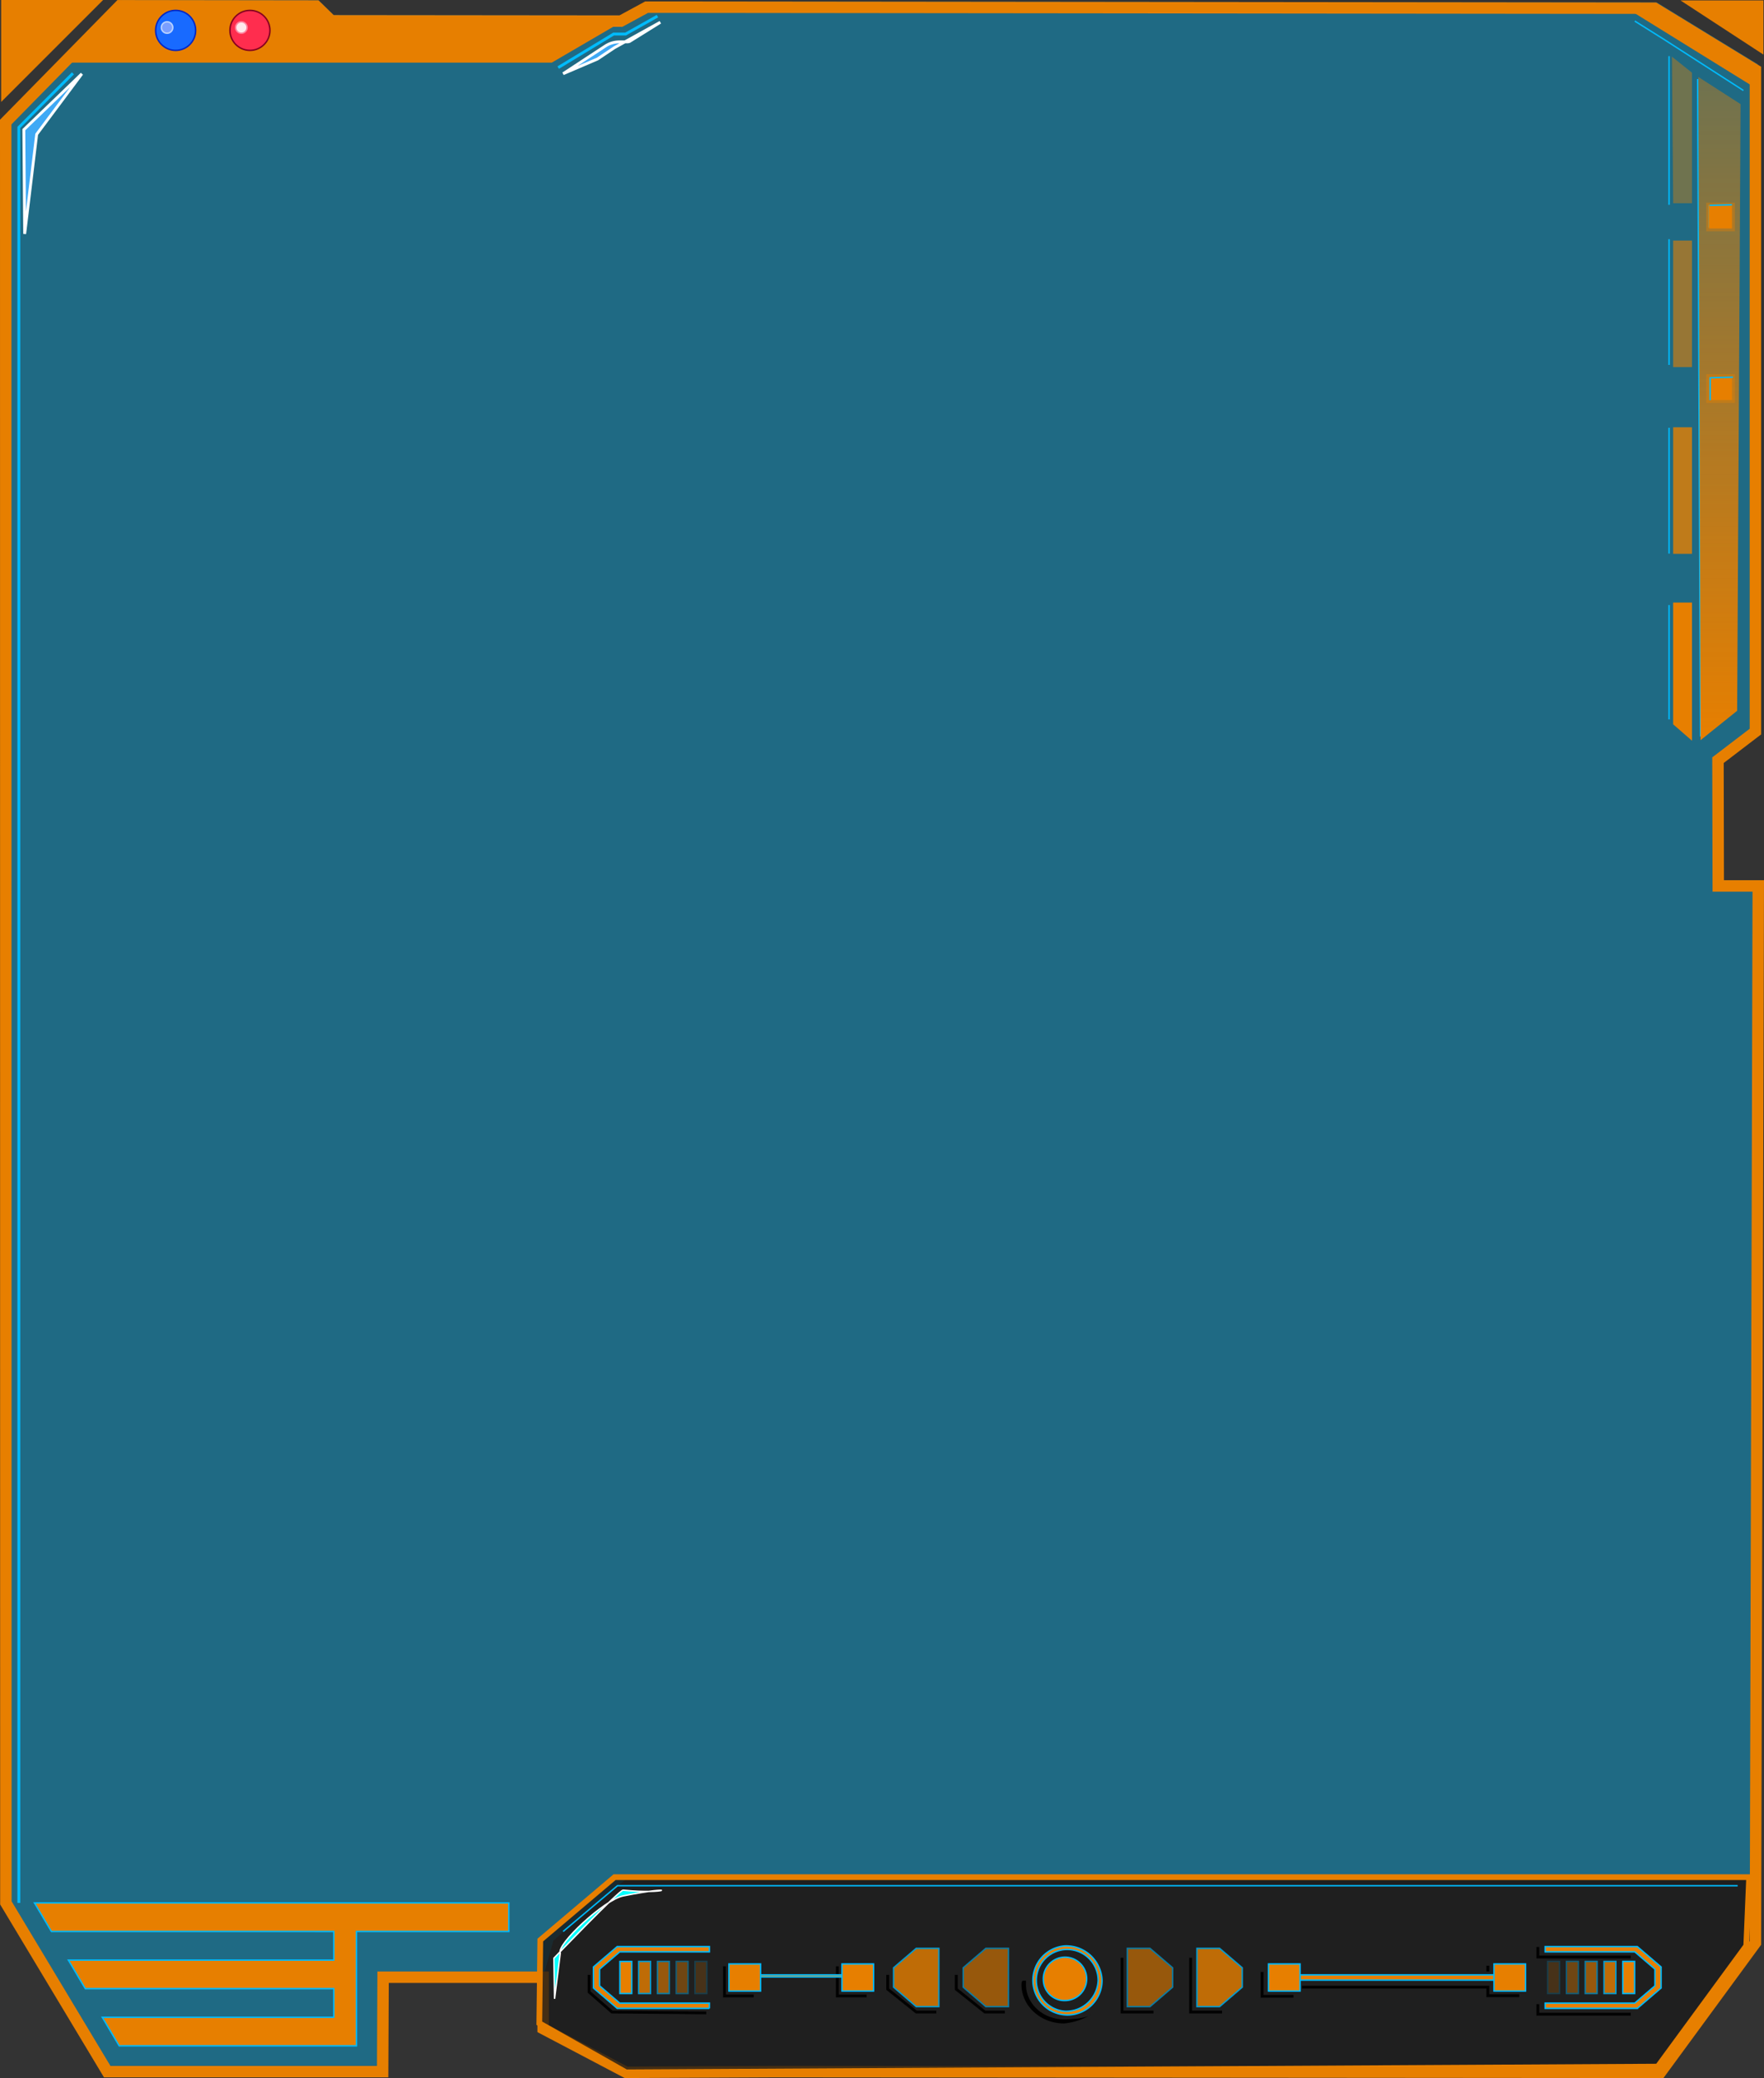 <svg xmlns="http://www.w3.org/2000/svg" viewBox="0 0 308.636 363.458" preserveAspectRatio="none">
  <rect x="0" y="0" width="308.636" height="363.458" fill="#333333" stroke="none"/>
  <defs>
    <linearGradient id="a" x1="300.839" y1="129.457" x2="300.839" y2="13.457" gradientUnits="userSpaceOnUse">
      <stop offset="0" stop-color="#e77f00"/>
      <stop offset="1" stop-color="#e77f00" stop-opacity=".4"/>
    </linearGradient>
    <style>
      .a,.i,.l,.m{fill:#e77f00}.h{opacity:.4}.c,.e,.f,.p{fill:none}.c,.i,.l{stroke:#e77f00}.c,.e,.f,.i,.l,.m,.n,.p{stroke-miterlimit:10}.c{stroke-width:2px}.e,.f,.m{stroke:#00bbfd}.e,.m{stroke-width:.25px}.f,.n,.p{stroke-width:.5px}.j{opacity:.6}.k{opacity:.8}.l{stroke-opacity:.4}.n{fill:#3fa9f5;stroke:#fff}.p{stroke:#020202}.q{opacity:.2}
    </style>
  </defs>
  <path class="a" d="M18.039 0H.201v17.835"/>
  <path opacity=".4" fill="#00bbfd" d="M288.818 328.411h-179l-13 11-1.789 6.412h-28l.326 15.509H19.158L1.029 332.823 1.403 20.35 21.374.009l34.347.047 2.663 2.589 50.652.05 4.5-2.439h6.365l169.985.179 9.302 5.69 8.348 5.106v115.726l-6.55 5 .05 22h7l-1.218 174.454h-18z"/>
  <path class="a" d="M294.02.071h14.516V9.55M21.536.957h34l3 3h50l-12 7h-85l10-10z"/>
  <path class="c" d="M290.536 362.457l-154.698-.125-26.302.125-14.507-7.634v-9h-28l-.077 16.509H18.756L1.029 332.823 1 21.35 20.971 1.009l34.348.047 2.663 2.589 50.651.05 4.5-2.439h6.366l169.984.179 9.302 5.69 8.348 5.106v115.726l-6.549 5 .049 22h7l-.5 184.866-16.597 22.634z"/>
  <path fill="#1a1a1a" fill-opacity=".79" stroke-miterlimit="10" stroke="#e77f00" d="M109.536 362.457l-15.177-8.587.17-14.547 13-11h198.507l-.507 12-15.493 21.134-180.5 1z"/>
  <path class="e" d="M304.029 329.823h-196l-9.5 8"/>
  <path class="f" d="M3.296 332.823V22.29l9.467-9.467M97.665 11.823l9.688-5.866h2.091l5.585-3.134"/>
  <path class="c" d="M286.536 1.457l21 13"/>
  <path class="e" d="M305.029 15.823l-14-9-5-3.135M297.029 13.823l.5 115M292.029 74.823v22M292.029 105.823v20M299.029 35.823v4"/>
  <path d="M297.142 13.457l7.394 4.754-.599 106.11-6.401 5.136z" fill="url(#a)"/>
  <g class="h">
    <path class="i" d="M293.036 10.957l.205 24.093h2.295V12.957l-2.5-2z"/>
  </g>
  <g class="j">
    <path class="i" d="M293.241 42.577h2.295v21.131h-2.295z"/>
  </g>
  <g class="k">
    <path class="i" d="M293.241 75.234h2.295v21.131h-2.295z"/>
  </g>
  <path class="i" d="M293.241 105.892v20.565l2.295 2v-22.565h-2.295z"/>
  <path class="l" d="M299.036 35.957h4v4h-4zM299.036 65.957h4v4h-4z"/>
  <path class="e" d="M292.029 9.823v26M292.029 41.823v22M303.029 35.823l-3.878.093M299.212 65.979v4M303.212 65.979l-3.879.093"/>
  <path class="m" d="M62.367 337.823v20H20.855l-2.965-5h40.523v-5H14.925l-2.965-5h46.453v-5H8.994l-2.965-5h83v5H62.367z"/>
  <path class="n" d="M14.318 12.911L4.169 22.683l.149 18.228L6.416 23.49l7.902-10.579zM115.53 3.893l-5.288 3.297a.873.873 0 01-.463.132h-1.412a4.48 4.48 0 00-2.456.734l-7.382 4.837 6-2.57c.038-.017 2.966-1.979 3-2z"/>
  <path d="M96.914 342.496s11.478-11.965 12.115-11.898c7.789.813 10-1 0 1-3.289.658-11.713 8.522-11 10l-1 8z" fill="#0ff" stroke="#fff" stroke-width=".25" stroke-miterlimit="10"/>
  <path class="p" d="M146.505 343.918v5.181h5.126"/>
  <path class="m" d="M286.472 351.272h-16.128v-.923h15.682l3.529-3.023v-2.914l-3.529-3.024h-15.682v-.923h16.128l4.159 3.564v3.679l-4.159 3.564z"/>
  <g class="q">
    <path class="m" d="M270.788 343.06h2.072v5.615h-2.072z"/>
  </g>
  <g class="h">
    <path class="m" d="M274.075 343.06h2.072v5.615h-2.072z"/>
  </g>
  <g class="j">
    <path class="m" d="M277.358 343.06h2.072v5.615h-2.072z"/>
  </g>
  <g class="k">
    <path class="m" d="M280.645 343.06h2.072v5.615h-2.072z"/>
  </g>
  <path class="m" d="M283.929 343.06h2.072v5.615h-2.072zM124.118 351.272h-16.132l-4.156-3.564v-3.679l4.156-3.564h16.132v.923h-15.687l-3.524 3.024v2.914l3.524 3.023h15.687v.923z"/>
  <g class="q">
    <path class="m" d="M121.597 343.062h2.072v5.615h-2.072z"/>
  </g>
  <g class="h">
    <path class="m" d="M118.313 343.062h2.072v5.615h-2.072z"/>
  </g>
  <g class="j">
    <path class="m" d="M115.029 343.062h2.072v5.615h-2.072z"/>
  </g>
  <g class="k">
    <path class="m" d="M111.743 343.062h2.072v5.615h-2.072z"/>
  </g>
  <path class="m" d="M108.459 343.062h2.072v5.615h-2.072zM182.556 346.379a3.792 3.792 0 113.781 3.521 3.66 3.66 0 01-3.78-3.521z"/>
  <path class="m" d="M186.337 340.346a6.048 6.048 0 106.481 6.033 6.274 6.274 0 00-6.481-6.033zm0 11.431a5.412 5.412 0 115.8-5.398 5.614 5.614 0 01-5.8 5.398z"/>
  <g class="j">
    <path class="m" d="M197.242 340.775v10.188h3.96l3.961-3.397v-3.395l-3.96-3.396z"/>
  </g>
  <g class="k">
    <path class="m" d="M209.425 340.775v10.188h3.96l3.96-3.397v-3.395l-3.96-3.396z"/>
  </g>
  <g class="j">
    <path class="m" d="M176.447 340.775v10.188h-3.96l-3.96-3.397v-3.395l3.96-3.396z"/>
  </g>
  <g class="k">
    <path class="m" d="M164.264 340.775v10.188h-3.96l-3.96-3.397v-3.395l3.96-3.396z"/>
  </g>
  <path class="m" d="M226.748 345.407h39.894v.923h-39.894z"/>
  <path class="m" d="M227.465 343.498v4.741h-5.528v-4.74zM261.39 348.24v-4.742h5.528v4.741zM127.818 345.407h24.591v.367h-24.591z"/>
  <path class="m" d="M133.07 343.498v4.741h-5.528v-4.74zM147.317 348.24v-4.742h5.529v4.741z"/>
  <path class="p" d="M103.068 345.411v3l4 3.5 16.5.15M126.755 343.911v5.182h5.126M155.318 345.411v2.5l5 4h3.5M167.318 345.411v2.5l5 4h3.5M196.318 342.411v9.5h5.5M208.318 342.411v9.5h5.5M220.818 344.911v4.25h5.5M265.818 349.061h-5.5v-1.5h-32.517M269.068 350.536v1.75h16.25M260.318 343.814v1M269.068 340.536v1.75h16.25"/>
  <path d="M190.818 352.411c-.87.61-3.367.786-4.638.786-3.677 0-6.67-2.73-6.67-6.083 0-.068.026-.703-.042-.703-.65 0-.65 0-.731.5-.002.068-.011.135-.011.203 0 3.748 3.343 6.797 7.454 6.797a11.604 11.604 0 004.638-1.5c-.092-.06.117.182 0 0z"/>
  <circle cx="30.733" cy="5.314" r="3.5" fill="#186aff" stroke="#0026c5" stroke-width=".25" stroke-miterlimit="10"/>
  <circle cx="43.733" cy="5.314" r="3.5" fill="#ff2d4e" stroke="#83001f" stroke-width=".25" stroke-miterlimit="10"/>
  <circle cx="42.233" cy="4.814" r="1" fill="#ffeaed" stroke="#ff839e" stroke-width=".25" stroke-miterlimit="10"/>
  <circle cx="29.233" cy="4.814" r="1" fill="#7b9fff" stroke="#b9d3ff" stroke-width=".25" stroke-miterlimit="10"/>
</svg>
